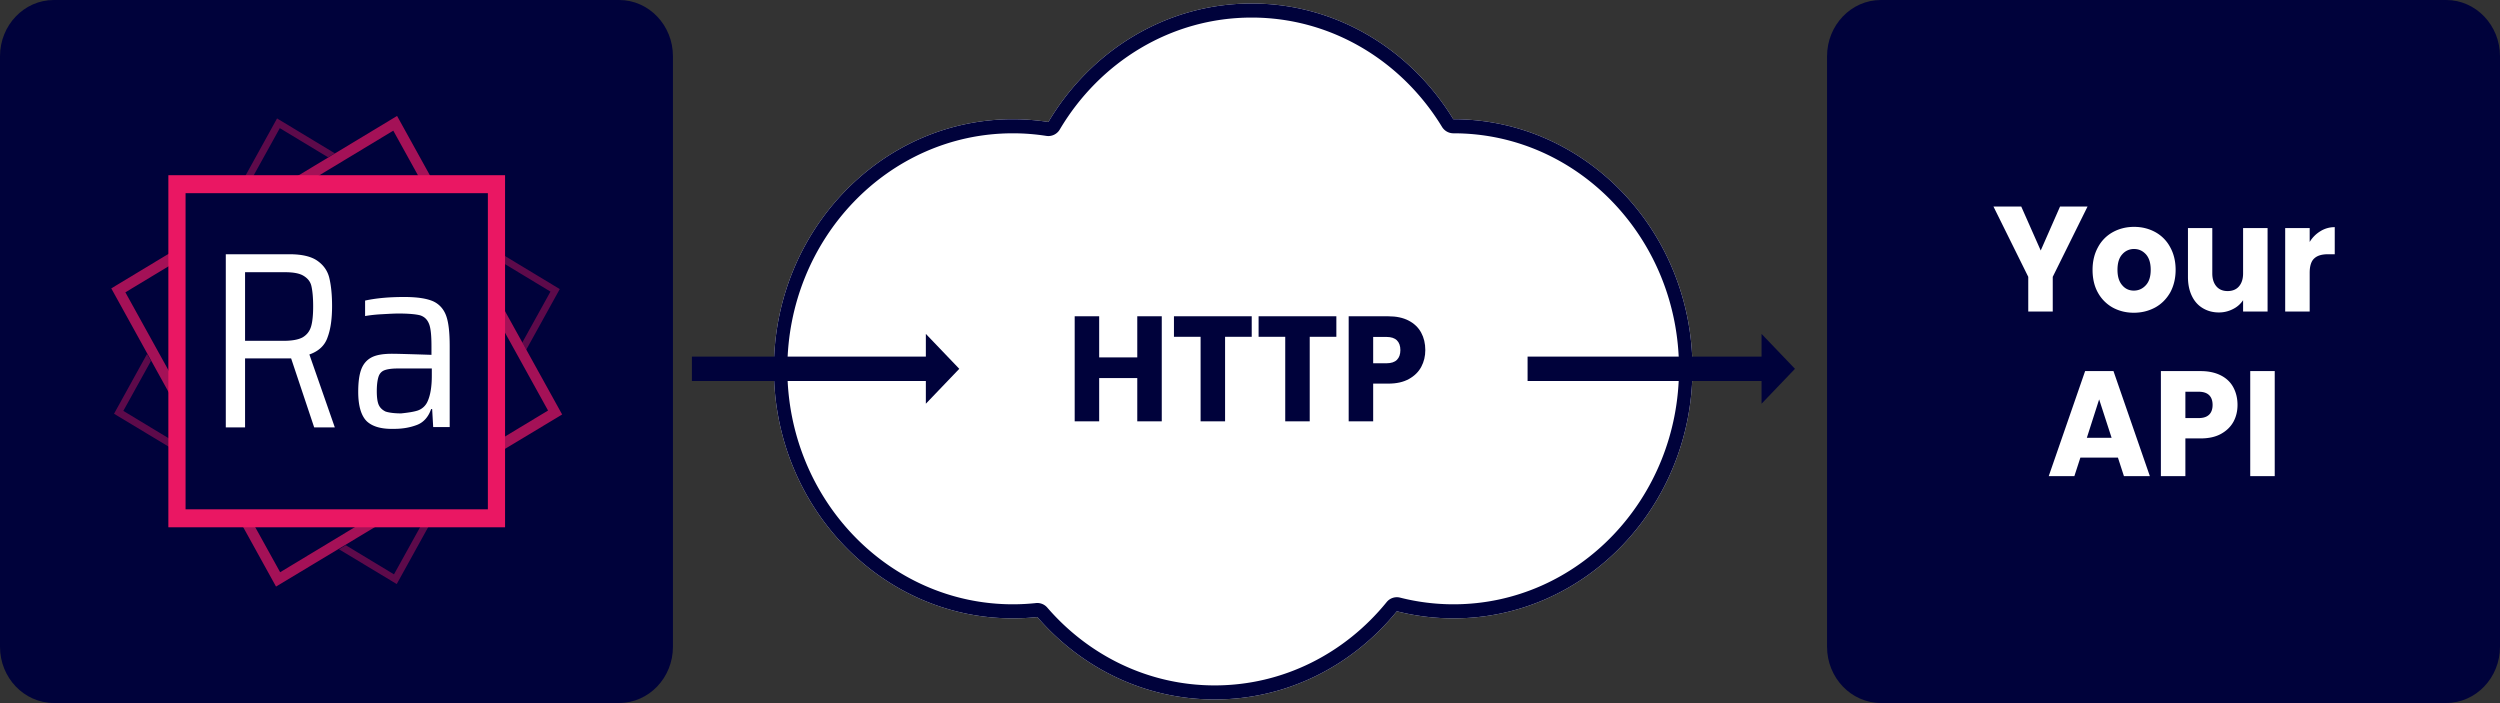 <svg xmlns="http://www.w3.org/2000/svg" width="320" height="90" fill="none" viewBox="0 0 320 90">
  <rect x="0" y="0" width="320" height="90" fill="#333333" stroke="none"/>
  <path fill="#00023B" fill-rule="evenodd" d="M86.137 7.198C86.137 3.226 83.05 0 79.247 0H6.89C3.088 0 0 3.226 0 7.198v75.585c0 3.973 3.088 7.199 6.891 7.199h72.355c3.803 0 6.891-3.226 6.891-7.199V7.198Zm233.862 0c0-3.972-3.087-7.198-6.891-7.198h-72.355c-3.803 0-6.891 3.226-6.891 7.198v75.585c0 3.973 3.088 7.199 6.891 7.199h72.355c3.804 0 6.891-3.226 6.891-7.199V7.198Z" clip-rule="evenodd"/>
  <path fill="#00023B" d="M35.608 15.783 15.16 52.78l35.416 21.361 20.448-36.997-35.416-21.36Z"/>
  <path fill="#EA1763" fill-opacity=".4" d="M50.782 74.759 14.597 52.96l20.866-37.8 36.186 21.843-20.867 37.755ZM15.785 52.593 50.43 73.517l20.03-36.191-34.645-20.924-20.03 36.191Z"/>
  <path fill="#00023B" d="M50.808 14.814 14.18 36.906l21.147 38.262 36.628-22.091-21.147-38.263Z"/>
  <path fill="#EA1763" fill-opacity=".7" d="M35.33 75.08 14.243 36.913l36.582-22.074 21.13 38.215L35.33 75.081ZM16.048 37.419l19.81 35.824L70.15 52.547 50.34 16.724 16.048 37.418Z"/>
  <path fill="#00023B" d="M63.547 23.576H22.65v42.722h40.897V23.576Z"/>
  <path fill="#EA1763" d="M64.648 67.493H21.551V22.426h43.097v45.067Zm-40.896-2.3h38.695V24.727H23.752v40.468Z"/>
  <path fill="#fff" d="m40.216 54.709-2.95-8.83h-5.898v8.83h-2.466V32.543h8.144c1.585 0 2.774.276 3.566.828.793.551 1.32 1.287 1.54 2.207.221.92.353 2.115.353 3.587 0 1.61-.176 2.943-.572 4-.352 1.059-1.145 1.794-2.333 2.208l3.257 9.336h-2.641Zm-1.453-11.543c.529-.322.88-.782 1.057-1.38.176-.598.264-1.471.264-2.575 0-1.15-.088-1.977-.22-2.575-.132-.598-.484-1.012-1.013-1.334-.528-.322-1.32-.46-2.42-.46h-5.063v8.784h4.886c1.1 0 1.937-.138 2.51-.46Zm8.189 10.761c-.704-.69-1.1-1.931-1.1-3.77 0-1.242.132-2.208.396-2.898s.704-1.196 1.32-1.517c.617-.322 1.497-.46 2.642-.46.572 0 2.245.046 5.018.138v-1.104c0-1.334-.088-2.3-.308-2.851-.22-.552-.572-.92-1.145-1.104-.528-.138-1.452-.23-2.773-.23-.572 0-1.32.046-2.157.092-.88.046-1.585.138-2.113.23v-1.978c1.453-.321 3.126-.46 5.019-.46 1.628 0 2.86.185 3.697.553.793.367 1.365 1.011 1.673 1.885.308.874.44 2.161.44 3.863v10.347h-2.113l-.132-2.3h-.132c-.352 1.012-.968 1.702-1.805 2.024-.836.322-1.805.506-2.905.506-1.629.046-2.774-.276-3.522-.966Zm6.515-1.38a2.11 2.11 0 0 0 1.233-1.103c.396-.828.572-1.978.572-3.357v-.92H50.87c-.748 0-1.32.092-1.673.23-.352.138-.616.414-.748.828s-.22 1.011-.22 1.84c0 .827.088 1.425.264 1.793.176.368.484.644.88.827.44.138 1.1.23 1.981.23.837-.092 1.541-.184 2.113-.367Z"/>
  <path fill="#fff" fill-rule="evenodd" d="M132.779 78.983a29.68 29.68 0 0 1-3.143.167c-16.877 0-30.578-14.313-30.578-31.943 0-17.63 13.701-31.944 30.578-31.944 1.549 0 3.071.12 4.558.353 5.391-9.1 15.033-15.167 26.021-15.167 10.845 0 20.379 5.91 25.809 14.814h.032c16.877 0 30.579 14.313 30.579 31.944 0 17.63-13.702 31.943-30.579 31.943a29.36 29.36 0 0 1-7.259-.907c-5.611 6.904-13.979 11.288-23.32 11.288-9.002 0-17.1-4.072-22.698-10.548Z" clip-rule="evenodd"/>
  <path fill="#00023B" fill-rule="evenodd" d="M132.779 78.983a29.68 29.68 0 0 1-3.143.167c-16.877 0-30.578-14.313-30.578-31.943 0-17.63 13.701-31.944 30.578-31.944 1.549 0 3.071.12 4.558.353 5.391-9.1 15.033-15.167 26.021-15.167 10.845 0 20.379 5.91 25.809 14.814h.032c16.877 0 30.579 14.313 30.579 31.944 0 17.63-13.702 31.943-30.579 31.943a29.36 29.36 0 0 1-7.259-.907c-5.611 6.904-13.979 11.288-23.32 11.288-9.002 0-17.1-4.072-22.698-10.548Zm1.278-1.206c5.283 6.111 12.925 9.955 21.42 9.955 8.815 0 16.711-4.138 22.006-10.654a1.68 1.68 0 0 1 1.722-.584 27.69 27.69 0 0 0 6.851.856c15.926 0 28.856-13.507 28.856-30.143 0-16.637-12.93-30.144-28.856-30.144h-.031a1.705 1.705 0 0 1-1.454-.833c-5.124-8.402-14.121-13.981-24.356-13.981-10.37 0-19.468 5.727-24.556 14.314a1.697 1.697 0 0 1-1.72.833 27.843 27.843 0 0 0-4.303-.333c-15.926 0-28.856 13.507-28.856 30.144 0 16.636 12.93 30.143 28.856 30.143 1.002 0 1.992-.053 2.967-.157a1.684 1.684 0 0 1 1.454.584Z" clip-rule="evenodd"/>
  <path fill="#00023B" d="M148.706 40.485v13.444h-3.135v-5.535h-4.877v5.535h-3.134V40.485h3.134v5.266h4.877v-5.266h3.135Zm11.514 0v2.623h-3.41v10.82h-3.134v-10.82h-3.41v-2.623h9.954Zm10.834 0v2.623h-3.41v10.82h-3.134v-10.82h-3.41v-2.623h9.954Zm11.385 4.328c0 .779-.171 1.49-.514 2.135-.342.645-.867 1.165-1.576 1.561-.709.396-1.589.594-2.64.594h-1.943v4.826h-3.135V40.485h5.078c1.027 0 1.894.185 2.603.555.709.37 1.241.881 1.595 1.532.355.651.532 1.398.532 2.241Zm-4.968 1.685c.598 0 1.045-.147 1.338-.44.293-.294.44-.709.44-1.245 0-.536-.147-.951-.44-1.245-.293-.293-.74-.44-1.338-.44h-1.705v3.37h1.705Z"/>
  <path fill="#fff" d="m267.207 26.434-4.455 9v4.444h-3.135v-4.443l-4.455-9h3.557l2.493 5.63 2.475-5.63h3.52Zm5.92 13.597c-1.008 0-1.906-.23-2.713-.67a4.878 4.878 0 0 1-1.888-1.915c-.458-.824-.678-1.8-.678-2.911 0-1.092.238-2.068.696-2.892a4.737 4.737 0 0 1 1.907-1.934c.806-.44 1.705-.67 2.713-.67s1.907.23 2.713.67a4.73 4.73 0 0 1 1.907 1.934c.458.824.696 1.8.696 2.892 0 1.091-.238 2.068-.696 2.91-.477.824-1.118 1.475-1.925 1.916-.825.44-1.723.67-2.732.67Zm0-2.834c.605 0 1.119-.23 1.54-.69.422-.46.624-1.11.624-1.972 0-.862-.202-1.513-.605-1.973-.422-.46-.917-.69-1.522-.69a1.95 1.95 0 0 0-1.522.69c-.403.44-.604 1.111-.604 1.973 0 .862.201 1.513.604 1.972.385.46.88.69 1.485.69Zm17.123-8.005V39.88h-3.134v-1.456a3.27 3.27 0 0 1-1.284 1.13 3.87 3.87 0 0 1-1.815.44c-.788 0-1.466-.191-2.071-.555-.605-.364-1.063-.88-1.393-1.57-.33-.69-.495-1.494-.495-2.433v-6.243h3.116v5.803c0 .709.183 1.264.532 1.666.348.402.825.594 1.43.594s1.1-.192 1.448-.594c.348-.402.532-.957.532-1.666v-5.803h3.134Zm5.389 1.781a4.013 4.013 0 0 1 1.375-1.38 3.367 3.367 0 0 1 1.833-.516v3.466h-.862c-.788 0-1.375.172-1.76.536-.385.345-.586.958-.586 1.839v4.96h-3.135V29.192h3.135v1.78ZM271.093 58.57h-4.803l-.77 2.374h-3.282l4.657-13.444h3.63l4.656 13.444h-3.318l-.77-2.375Zm-.807-2.529-1.595-4.921-1.576 4.921h3.171Zm16.116-4.213c0 .785-.165 1.494-.514 2.145-.348.632-.861 1.149-1.576 1.551-.715.402-1.595.594-2.64.594h-1.943v4.826h-3.135V47.5h5.078c1.026 0 1.888.191 2.603.555.715.364 1.247.881 1.595 1.532.348.652.532 1.398.532 2.241Zm-4.968 1.685c.604 0 1.044-.153 1.338-.44.293-.287.44-.709.44-1.245 0-.536-.147-.958-.44-1.245-.294-.287-.734-.44-1.338-.44h-1.705v3.37h1.705Zm9.731-6.013h-3.135v13.444h3.135V47.5Z"/>
  <path fill="#00023B" fill-rule="evenodd" d="M195.531 48.772v-3.129h29.947v-2.905l4.278 4.47-4.278 4.468v-2.904h-29.947Zm-106.968 0v-3.129h29.946v-2.905l4.278 4.47-4.278 4.468v-2.904H88.562Z" clip-rule="evenodd"/>
</svg>
